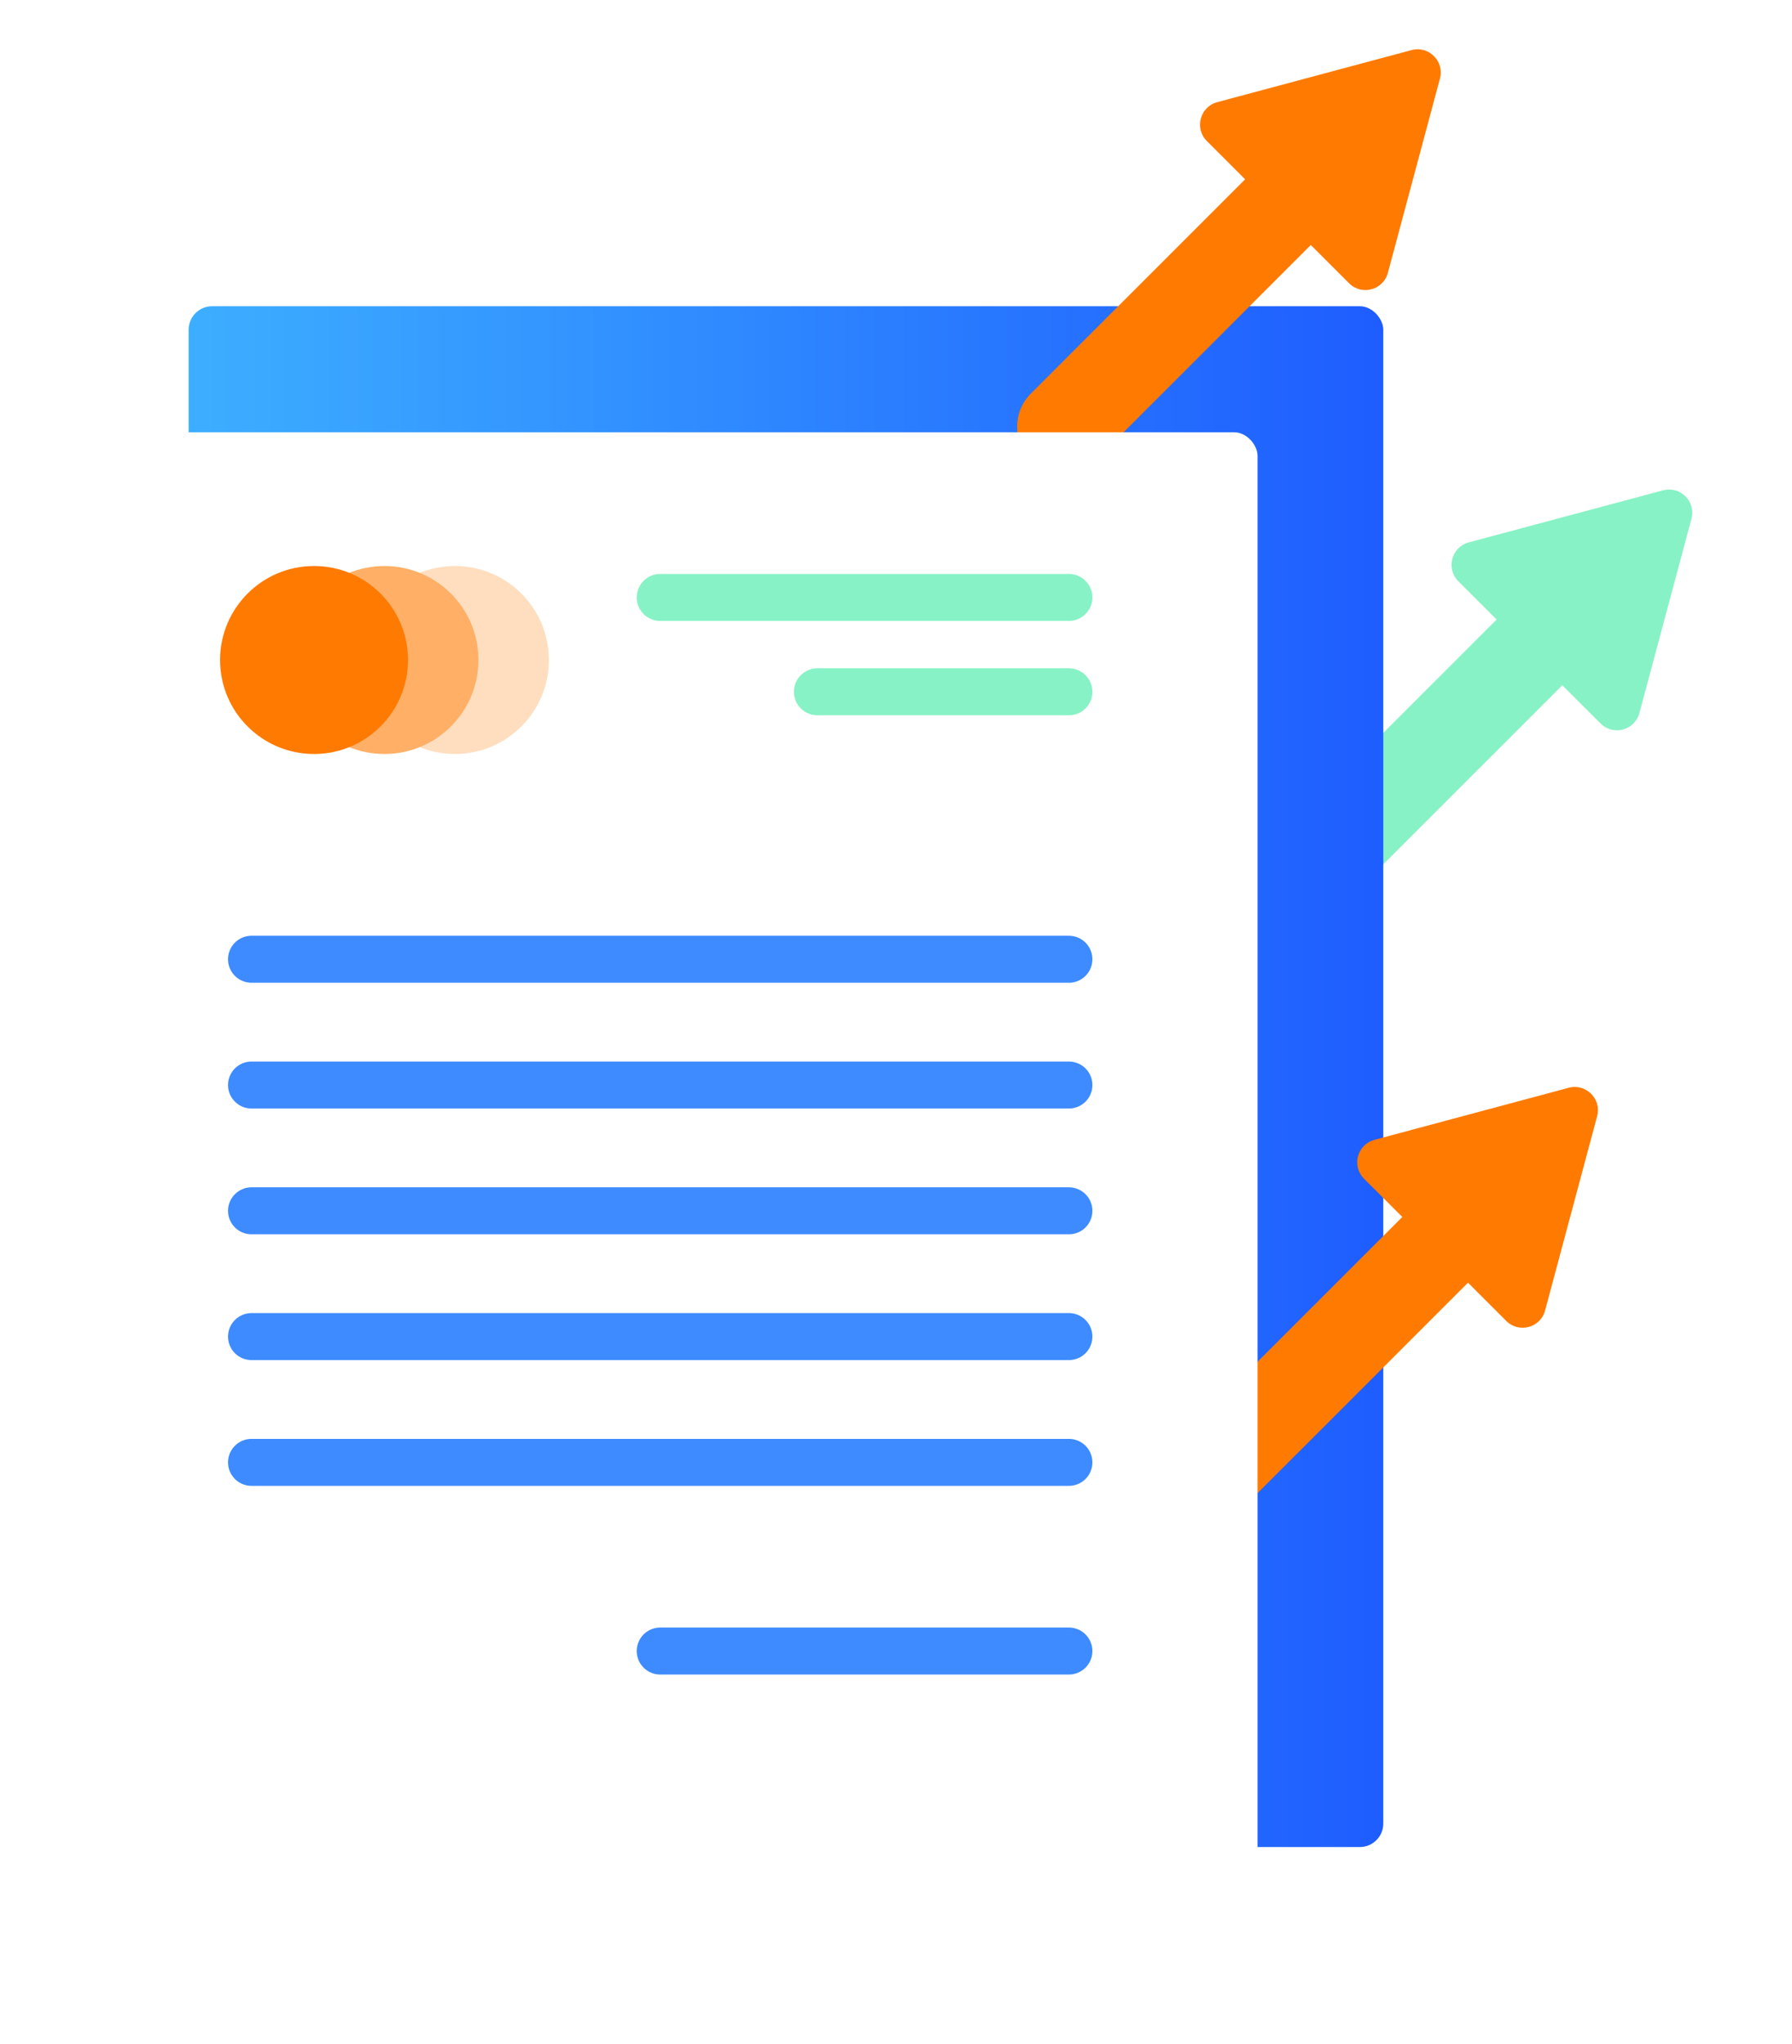 <svg width="57" height="65" viewBox="0 0 57 65" fill="none" xmlns="http://www.w3.org/2000/svg">
<circle cx="6.678" cy="20.988" r="2.989" fill="#87F2C5"/>
<path fill-rule="evenodd" clip-rule="evenodd" d="M52.897 15.594C53.447 15.446 53.949 15.949 53.802 16.498L52.146 22.677C51.999 23.226 51.313 23.41 50.911 23.008L49.694 21.792L42.875 28.61C42.298 29.187 41.363 29.187 40.786 28.61C40.209 28.034 40.209 27.098 40.786 26.521L47.605 19.702L46.387 18.485C45.985 18.083 46.169 17.396 46.719 17.249L52.897 15.594Z" fill="#87F2C5"/>
<g filter="url(#filter0_d)">
<rect x="6" y="9" width="38" height="49" rx="0.747" fill="url(#paint0_linear)"/>
</g>
<path fill-rule="evenodd" clip-rule="evenodd" d="M49.897 34.593C50.447 34.446 50.949 34.949 50.802 35.498L49.146 41.677C48.999 42.226 48.313 42.41 47.911 42.008L46.694 40.792L39.875 47.61C39.298 48.187 38.363 48.187 37.786 47.61C37.209 47.033 37.209 46.098 37.786 45.521L44.605 38.702L43.387 37.485C42.985 37.083 43.169 36.396 43.719 36.249L49.897 34.593Z" fill="#FF7A00"/>
<path fill-rule="evenodd" clip-rule="evenodd" d="M44.897 1.593C45.447 1.446 45.949 1.949 45.802 2.498L44.146 8.677C43.999 9.226 43.313 9.41 42.911 9.008L41.694 7.792L34.875 14.61C34.298 15.187 33.363 15.187 32.786 14.61C32.209 14.034 32.209 13.098 32.786 12.521L39.605 5.702L38.387 4.485C37.985 4.083 38.169 3.396 38.719 3.249L44.897 1.593Z" fill="#FF7A00"/>
<g filter="url(#filter1_d)">
<rect x="2" y="13" width="38" height="49" rx="0.747" fill="white"/>
</g>
<path d="M21 19H34" stroke="#87F2C5" stroke-width="1.494" stroke-linecap="round"/>
<path d="M26 22H34" stroke="#87F2C5" stroke-width="1.494" stroke-linecap="round"/>
<path d="M8 30.506H34" stroke="#3D8BFF" stroke-width="1.494" stroke-linecap="round"/>
<path d="M8 34.506H34" stroke="#3D8BFF" stroke-width="1.494" stroke-linecap="round"/>
<path d="M8 38.506H34" stroke="#3D8BFF" stroke-width="1.494" stroke-linecap="round"/>
<path d="M8 42.506H34" stroke="#3D8BFF" stroke-width="1.494" stroke-linecap="round"/>
<path d="M8 46.506H34" stroke="#3D8BFF" stroke-width="1.494" stroke-linecap="round"/>
<path d="M21 52.506L34 52.506" stroke="#3D8BFF" stroke-width="1.494" stroke-linecap="round"/>
<circle cx="14.471" cy="20.989" r="2.989" fill="#FFDEBF"/>
<circle cx="12.229" cy="20.989" r="2.989" fill="#FFAF66"/>
<circle cx="9.989" cy="20.989" r="2.989" fill="#FF7A00"/>
<defs>
<filter id="filter0_d" x="4.523" y="8.261" width="40.955" height="51.955" filterUnits="userSpaceOnUse" color-interpolation-filters="sRGB">
<feFlood flood-opacity="0" result="BackgroundImageFix"/>
<feColorMatrix in="SourceAlpha" type="matrix" values="0 0 0 0 0 0 0 0 0 0 0 0 0 0 0 0 0 0 127 0"/>
<feOffset dy="0.739"/>
<feGaussianBlur stdDeviation="0.739"/>
<feColorMatrix type="matrix" values="0 0 0 0 0 0 0 0 0 0 0 0 0 0 0 0 0 0 0.6 0"/>
<feBlend mode="normal" in2="BackgroundImageFix" result="effect1_dropShadow"/>
<feBlend mode="normal" in="SourceGraphic" in2="effect1_dropShadow" result="shape"/>
</filter>
<filter id="filter1_d" x="0.506" y="12.253" width="40.989" height="51.989" filterUnits="userSpaceOnUse" color-interpolation-filters="sRGB">
<feFlood flood-opacity="0" result="BackgroundImageFix"/>
<feColorMatrix in="SourceAlpha" type="matrix" values="0 0 0 0 0 0 0 0 0 0 0 0 0 0 0 0 0 0 127 0"/>
<feOffset dy="0.747"/>
<feGaussianBlur stdDeviation="0.747"/>
<feColorMatrix type="matrix" values="0 0 0 0 0 0 0 0 0 0 0 0 0 0 0 0 0 0 0.6 0"/>
<feBlend mode="normal" in2="BackgroundImageFix" result="effect1_dropShadow"/>
<feBlend mode="normal" in="SourceGraphic" in2="effect1_dropShadow" result="shape"/>
</filter>
<linearGradient id="paint0_linear" x1="6" y1="21.171" x2="44" y2="21.171" gradientUnits="userSpaceOnUse">
<stop stop-color="#3DAEFF"/>
<stop offset="1" stop-color="#1E5DFF"/>
</linearGradient>
</defs>
</svg>
